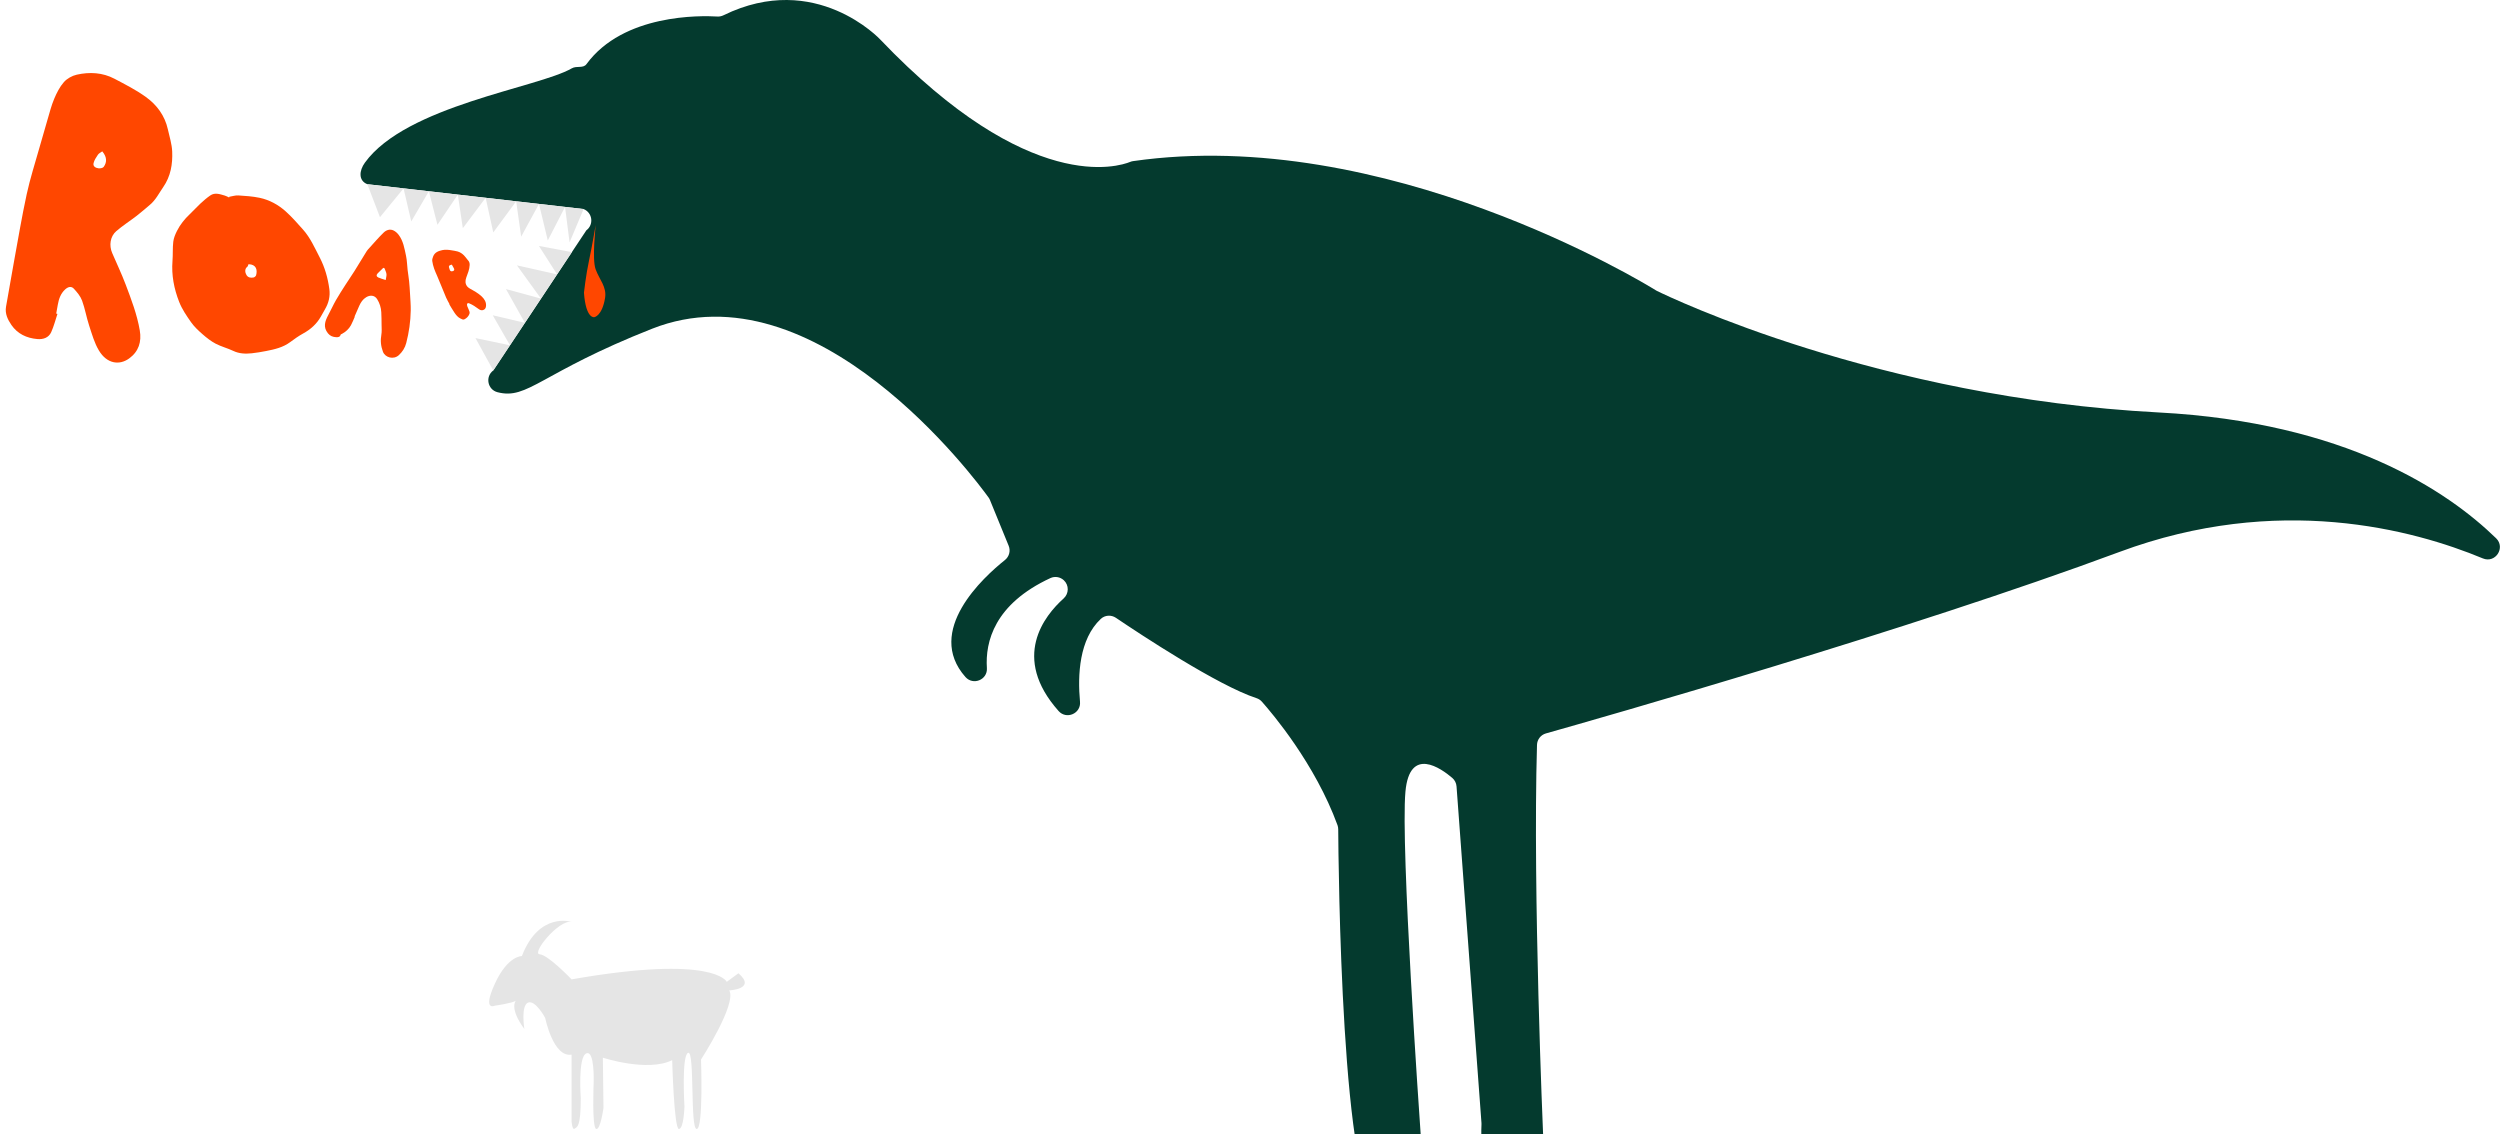<svg width="1477" height="670" viewBox="0 0 1477 670" fill="none" xmlns="http://www.w3.org/2000/svg">
<path d="M790.194 487.501C776.968 451.304 751.664 421.46 745.513 414.542C744.668 413.585 743.575 412.875 742.359 412.481C719.567 405.068 673.534 374.638 659.283 365.006C656.511 363.135 652.782 363.361 650.349 365.648C637.562 377.624 636.604 398.838 638.069 414.621C638.711 421.55 630.07 425.29 625.439 420.097C597.229 388.394 617.08 363.71 628.38 353.582C631.579 350.709 631.658 345.729 628.504 342.811C626.363 340.84 623.243 340.31 620.595 341.527C587.495 356.871 582.02 379.145 583.057 394.737C583.507 401.609 574.945 405.135 570.382 399.975C546.228 372.7 581.029 340.975 593.714 330.869C596.238 328.853 597.15 325.428 595.922 322.442L584.87 295.415C584.656 294.886 584.386 294.39 584.048 293.928C576.365 283.282 482.023 156.043 385.236 194.224C319.115 220.316 311.917 236.404 293.913 231.717C288.021 230.185 286.545 222.513 291.424 218.874L346.424 136.068C350.976 132.677 350.052 125.613 344.78 123.507L217.023 108.827C211.649 106.686 212.178 100.805 215.569 96.119C239.96 62.366 317.888 51.877 337.817 40.374C340.746 38.684 344.509 40.6 346.503 37.873C368.303 8.131 413.964 9.167 423.8 9.765C425.073 9.843 426.335 9.573 427.472 9.01C481.966 -17.668 520.102 23.396 520.102 23.396C608.169 115.654 661.018 98.383 667.732 95.646C668.284 95.42 668.848 95.263 669.445 95.184C818.213 73.812 970.913 166.948 978.382 171.579C978.585 171.703 978.788 171.815 979.002 171.917C986.178 175.443 1109.62 234.962 1275.39 243.682C1385.79 249.495 1445.95 290.041 1474.7 318.004C1480.43 323.58 1474.27 332.987 1466.88 329.912C1425.69 312.787 1345.85 291.281 1252.16 326.093C1127.75 372.317 945.981 424.096 913.343 433.3C910.29 434.157 908.161 436.894 908.06 440.06C905.513 527.563 911.653 669.932 911.653 669.932C911.653 669.932 914.245 711.887 893.267 711.887C873.45 711.887 875.027 669.11 875.264 664.356C875.275 664.052 875.275 663.77 875.253 663.466L860.517 464.575C860.37 462.648 859.48 460.868 858.016 459.607C851.436 453.974 832.802 440.612 830.335 467.684C827.406 499.871 838.762 661.956 839.303 669.628C839.314 669.831 839.325 670.023 839.314 670.225C839.258 674.056 838.097 711.876 815.34 711.876C792.414 711.876 790.724 507.882 790.622 489.924C790.622 489.112 790.476 488.29 790.194 487.501Z" fill="#043A2E"/>
<path d="M217.034 108.838L224.481 128.317L238.417 111.294L242.968 130.818L253.378 113.007L258.448 132.812L270.48 114.978L273.432 134.806L286.917 116.86L291.424 137.307L304.954 118.933L307.906 139.809L318.429 120.487L323.633 142.062L333.829 122.256L336.499 143.188L344.791 123.507L217.034 108.838Z" fill="#E5E5E5"/>
<path d="M291.435 218.873L280.912 199.744L301.304 204.014L291.108 186.258L310.125 190.742L298.915 170.779L319.622 176.434L305.405 156.786L329.131 162.115L318.394 145.306L337.873 148.968L291.435 218.873Z" fill="#E5E5E5"/>
<path d="M351.9 133C351.99 133.29 349.65 152.96 351.9 159.11C354.15 165.26 358.56 169.48 357.47 176.07C355.71 186.71 351.15 187.38 351.15 187.38C351.15 187.38 346.16 188.71 345 172.91C345 172.91 346.16 162.43 347.99 153.96C349.82 145.49 351.9 133 351.9 133Z" fill="#FF4700"/>
<path d="M430.831 585.122C430.831 585.122 447.139 584.4 436.266 575L429.379 580.061C429.379 580.061 422.129 563.796 337.686 578.613C337.686 578.613 323.914 564.155 318.839 563.793C313.765 563.43 330.073 543.189 337.686 544.637C337.686 544.637 318.479 538.42 308.33 564.842C308.33 564.842 299.996 564.518 292.382 581.145C284.772 597.773 292.382 594.159 292.382 594.159C292.382 594.159 302.531 592.712 304.703 591.268C304.703 591.268 300.716 595.607 309.778 607.895C309.778 607.895 307.603 594.159 311.953 592.352C316.304 590.545 322.102 601.39 322.102 601.39C322.102 601.39 326.813 624.885 337.686 623.078C337.686 623.078 337.686 626.332 337.686 630.668C337.686 635.004 337.686 662.475 337.686 662.475C337.686 662.475 338.05 667.896 339.498 666.814C340.949 665.729 343.121 666.092 343.121 648.743C343.121 648.743 341.31 624.525 346.384 622.356C351.459 620.186 350.735 639.705 350.735 639.705C350.735 639.705 349.647 666.018 352.186 666.957C354.725 667.896 356.537 654.523 356.537 654.523L356.173 624.885C356.173 624.885 382.63 633.56 397.127 626.332C397.127 626.332 398.214 667.196 401.114 667.005C404.013 666.814 404.377 653.8 404.377 653.8C404.377 653.8 402.565 623.437 406.552 621.993C410.539 620.546 407.64 667.196 411.626 667.005C415.613 666.814 414.162 625.966 414.162 625.966C414.162 625.966 435.503 592.958 430.831 585.122Z" fill="#E5E5E5"/>
<path d="M209.611 187.109C208.863 188.794 208.222 190.541 207.338 192.153C206.097 194.396 204.231 196.074 201.968 197.29C201.728 197.416 201.319 197.492 201.275 197.661C200.907 199.148 199.771 199.28 198.566 199.21C196.676 199.104 195.043 198.518 193.763 196.942C190.783 193.267 191.987 189.757 193.917 186.171C195.491 183.243 196.844 180.199 198.49 177.308C200.266 174.194 202.235 171.184 204.168 168.156C205.883 165.474 207.713 162.86 209.407 160.166C211.854 156.261 214.214 152.308 216.646 148.391C217.069 147.714 217.636 147.13 218.182 146.535C220.982 143.469 223.685 140.292 226.662 137.407C228.19 135.924 230.35 135.123 232.497 136.164C233.638 136.714 234.709 137.669 235.489 138.693C238.297 142.365 238.961 146.873 239.896 151.21C240.48 153.93 240.5 156.77 240.826 159.549C241.087 161.766 241.477 163.968 241.703 166.187C241.948 168.571 242.103 170.975 242.231 173.366C242.417 176.72 242.713 180.08 242.664 183.435C242.616 186.694 242.341 189.962 241.897 193.193C241.458 196.382 240.804 199.557 240.002 202.681C239.286 205.461 237.753 207.883 235.623 209.834C232.498 212.688 227.523 211.238 226.243 207.807C224.979 204.43 224.685 201.201 225.31 197.703C225.634 195.867 225.455 193.934 225.437 192.045C225.417 189.508 225.39 186.964 225.26 184.435C225.115 181.679 224.276 179.073 222.829 176.75C221.358 174.387 218.708 174.166 216.343 175.602C214.329 176.829 213.201 178.602 212.274 180.603C211.294 182.725 210.399 184.889 209.461 187.036C209.511 187.067 209.561 187.084 209.611 187.109ZM227.871 165.441C228.084 164.005 228.434 162.954 228.332 161.954C228.227 160.919 227.698 159.927 227.333 158.924C227.07 158.19 226.663 157.997 226.05 158.618C225.075 159.595 224.055 160.526 223.109 161.528C222.253 162.441 222.331 163.388 223.45 163.912C224.739 164.522 226.163 164.867 227.871 165.441Z" fill="#FF4700"/>
<path d="M33.934 185.461C32.736 189.07 31.804 192.796 30.247 196.24C28.776 199.501 25.604 200.617 22.058 200.316C15.702 199.771 10.354 197.229 6.754 192.014C4.616 188.916 2.838 185.347 3.554 181.239C5.088 172.459 6.597 163.671 8.205 154.898C10.657 141.493 12.893 128.044 15.776 114.737C17.777 105.516 20.699 96.488 23.256 87.386C24.826 81.789 26.43 76.199 28.091 70.624C29.31 66.512 30.354 62.313 32.015 58.38C33.488 54.888 35.273 51.323 37.745 48.516C39.598 46.409 42.593 44.735 45.365 44.115C52.953 42.42 60.6 42.827 67.626 46.523C73.968 49.857 80.424 53.155 86.217 57.327C92.689 61.977 97.381 68.336 99.169 76.392C100.134 80.756 101.552 85.126 101.734 89.534C102.039 96.949 100.879 104.128 96.409 110.579C93.94 114.145 92.032 118.085 88.63 120.947C86.003 123.156 83.436 125.437 80.716 127.533C76.758 130.582 72.502 133.276 68.722 136.535C65.079 139.676 64.343 144.972 66.275 149.478C68.934 155.656 71.829 161.738 74.21 168.022C77.569 176.897 80.978 185.795 82.586 195.216C83.74 201.951 81.927 207.727 76.253 211.808C70.475 215.966 63.175 214.932 58.464 207.121C55.765 202.643 54.316 197.359 52.659 192.319C51.064 187.467 50.23 182.357 48.48 177.575C47.534 175 45.572 172.681 43.674 170.6C42.072 168.841 40.117 169.483 38.447 171.033C35.826 173.464 34.757 176.608 34.155 179.996C33.843 181.752 33.523 183.508 33.212 185.264C33.444 185.316 33.693 185.393 33.934 185.461ZM60.419 89.422C59.553 90.062 58.435 90.551 57.853 91.406C56.794 92.958 55.689 94.635 55.271 96.418C54.815 98.359 56.585 99.24 58.198 99.439C59.191 99.564 60.743 99.286 61.246 98.606C63.425 95.641 63.044 92.55 60.419 89.422Z" fill="#FF4700"/>
<path d="M265.58 179.696C264.901 178.407 264.141 177.153 263.559 175.819C262.496 173.386 261.536 170.907 260.524 168.448C259.765 166.597 258.995 164.754 258.225 162.911C257.635 161.502 256.957 160.123 256.474 158.678C255.986 157.216 255.567 155.703 255.372 154.182C255.263 153.344 255.573 152.394 255.885 151.565C256.819 149.06 259.011 148.274 261.365 147.759C263.253 147.349 265.125 147.599 266.995 147.914C268.09 148.096 269.193 148.256 270.267 148.547C271.762 148.949 273.043 149.8 274.118 150.887C274.85 151.628 275.449 152.496 276.109 153.308C276.225 153.45 276.336 153.601 276.467 153.732C277.224 154.519 277.526 155.408 277.482 156.537C277.391 159.195 276.342 161.557 275.47 163.988C274.812 165.821 274.763 167.652 276.047 169.254C276.482 169.799 277.128 170.198 277.736 170.574C278.859 171.263 280.067 171.819 281.162 172.547C282.379 173.351 283.617 174.182 284.653 175.196C286.116 176.628 287.268 178.362 287.158 180.517C287.111 181.397 286.915 182.439 285.915 182.976C284.792 183.579 283.78 183.324 282.838 182.613C281.082 181.285 279.255 180.079 277.218 179.211C276.361 178.843 275.834 179.223 275.903 180.154C275.926 180.431 275.984 180.717 276.092 180.978C276.509 182.009 276.996 183.009 277.36 184.055C277.504 184.472 277.504 185.025 277.35 185.432C276.795 186.885 275.762 187.971 274.373 188.658C273.585 189.049 272.886 188.575 272.176 188.251C270.523 187.499 269.442 186.125 268.474 184.695C267.393 183.103 266.448 181.423 265.442 179.778C265.487 179.753 265.53 179.722 265.58 179.696ZM266.941 156.343C266.529 156.46 266.283 156.525 266.039 156.597C265.409 156.785 265.084 157.348 265.267 157.96C265.425 158.477 265.583 158.993 265.757 159.499C266.029 160.274 266.731 160.497 267.674 160.135C268.35 159.877 268.561 159.345 268.19 158.584C267.824 157.815 267.366 157.09 266.941 156.343Z" fill="#FF4700"/>
<path d="M135.453 116.257C137.228 115.967 139.029 115.349 140.775 115.458C145.006 115.72 149.285 115.999 153.416 116.873C159.179 118.093 164.35 120.932 168.721 124.827C172.427 128.13 175.717 131.923 179.034 135.636C183.344 140.473 185.918 146.381 188.866 152.068C191.93 157.973 193.688 164.213 194.573 170.759C195.16 175.104 194.173 179.052 191.972 182.777C191.154 184.165 190.378 185.577 189.594 186.984C187.114 191.396 183.527 194.601 179.097 197.028C176.414 198.502 173.89 200.304 171.424 202.133C167.193 205.276 162.251 206.401 157.247 207.378C154.437 207.925 151.606 208.42 148.758 208.72C145.035 209.105 141.376 209.009 137.83 207.316C134.44 205.702 130.709 204.778 127.393 203.038C124.607 201.576 122.055 199.552 119.673 197.468C117.227 195.331 114.771 193.054 112.917 190.415C110.241 186.623 107.542 182.665 105.86 178.384C102.824 170.67 101.237 162.566 101.908 154.143C102.211 150.379 101.93 146.564 102.367 142.827C102.626 140.628 103.552 138.42 104.567 136.41C106.445 132.679 109.045 129.432 112.107 126.552C114.269 124.519 116.235 122.283 118.41 120.268C120.247 118.564 122.161 116.904 124.217 115.484C127.017 113.544 129.969 114.748 132.827 115.55C133.714 115.804 134.532 116.304 135.385 116.695C135.396 116.55 135.427 116.399 135.453 116.257ZM146.804 156.092C146.559 156.642 146.472 157.328 146.093 157.615C144.432 158.858 144.741 161.048 145.642 162.524C146.579 164.054 148.227 164.247 149.817 163.934C150.4 163.821 151.159 163.147 151.315 162.585C152.18 159.404 151.379 156.177 146.804 156.092Z" fill="#FF4700"/>
</svg>

